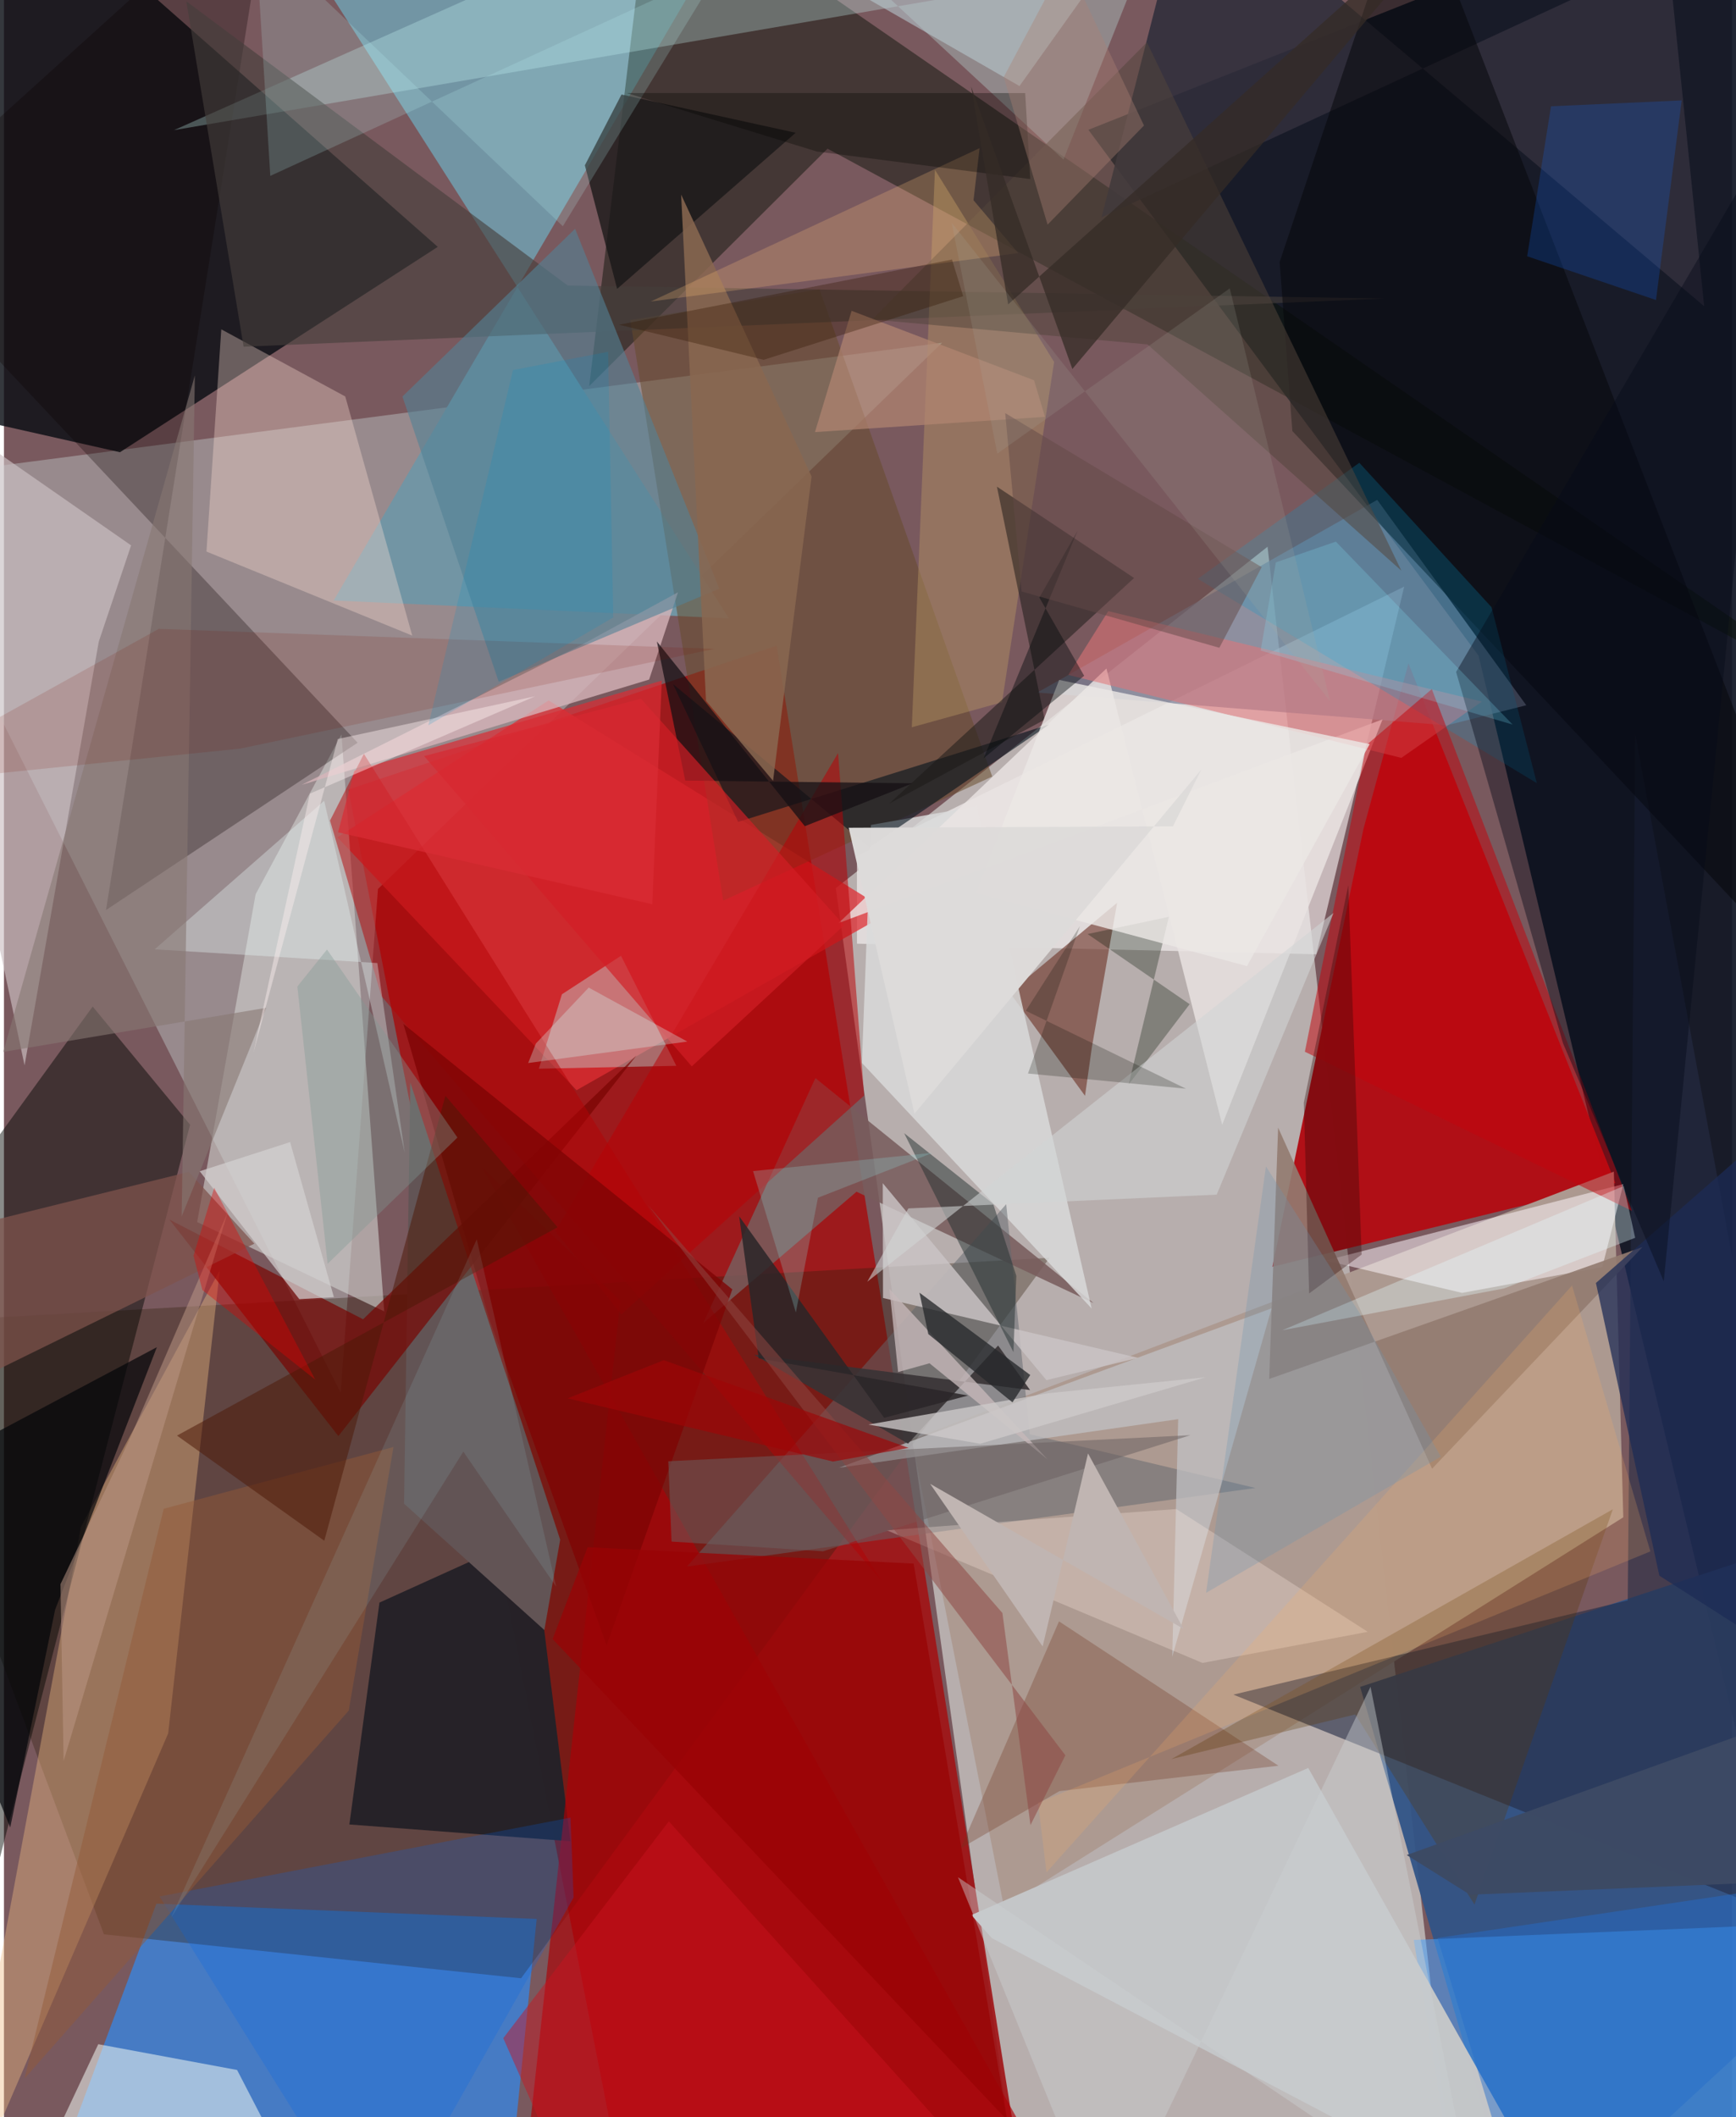 <svg xmlns="http://www.w3.org/2000/svg" width="228" height="278" viewBox="0 0 836 1024"><path fill="#79595e" d="M0 0h836v1024H0z"/><path fill="#b7aead" fill-opacity=".992" d="M402.42 429.578L493.89 1086l203.831-60.232-86.428-761.335z"/><path fill="#121725" fill-opacity=".933" d="M885.304 1034.855L713.39 317.12 524.612 62.781 838.86-62z"/><path fill="#a11517" fill-opacity=".918" d="M166.607 381.894L304.822 1086h192.683L373.798 312.287z"/><path fill="#e3fffe" fill-opacity=".298" d="M453.876 165.764l-513.23 66.958 222.235 440.85 18.055-243.618z"/><path fill="#0c0f15" fill-opacity=".827" d="M56.116 218.728L-62 192.087 4.126-62l205.73 181.403z"/><path fill="#b10f16" fill-opacity=".988" d="M779.562 572.167L613.644 612.68l44.046-211.757 21.764-80.052z"/><path fill="#3884e0" fill-opacity=".78" d="M257.713 928.13l-183.97-7.393-40.74 109.397 211.992 23.811z"/><path fill="#ad9a91" fill-opacity=".996" d="M778.825 566.67l4.557 167.194L483.771 922.38l-44.54-226.244z"/><path fill="#305386" fill-opacity=".937" d="M723.714 1048.453l-67.643-232.561L898 736.319v276.343z"/><path fill="#fefafa" fill-opacity=".584" d="M677.394 283.722l-42.547 177.82-222.18-5.124-.035-42.428z"/><path fill="#311e0e" fill-opacity=".341" d="M48.379 935.558l201.799 21.261 255.693-348.5L-62 640.548z"/><path fill="#7295a4" d="M159.496 290.435l191.248 8.664L120.164-62l228.002 30.752z"/><path fill="#081106" fill-opacity=".463" d="M283.117 186.753L313.168-62 898 341.881 398.431 71.91z"/><path fill="#47a2ff" fill-opacity=".545" d="M849.472 931.3l-167.431 6.983L705.994 1086H898z"/><path fill="#edbb81" fill-opacity=".404" d="M104.404 614.423L79.45 838.371-27.332 1086l64.565-347.53z"/><path fill="#000502" fill-opacity=".463" d="M-13.03 941.208L90.036 543.985l-47.113-57.148L-62 631.394z"/><path fill="#de2e34" fill-opacity=".745" d="M161.309 404.996l115.688 122.301 151.6-86.077-165.11-102.468z"/><path fill="#252b44" fill-opacity=".604" d="M594.752 819.634L898 941.85 789.182 355.226l-3.636 418.832z"/><path fill="#cececc" fill-opacity=".62" d="M121.747 432.54L93.473 591.056l90.477 43.213-20.667-279.07z"/><path fill="#262228" fill-opacity=".988" d="M274.037 890.546l-106.931-8.115 14.547-107.314 73.927-33.49z"/><path fill="#ccc1c3" fill-opacity=".655" d="M61.514 263.777L-62 177.857 9.975 515.265l35.877-204.859z"/><path fill="#7b8198" fill-opacity=".69" d="M698.004 350.806l38.444-9.703-72.102-99.32-164.418 93.167z"/><path fill="#674a2a" fill-opacity=".525" d="M347.956 435.618l-44.95-280.795 91.524-14.91 83.573 235.67z"/><path fill="#c4c6c8" fill-opacity=".988" d="M467.997 926.229l162.986-71.124L760.783 1086 477.926 937.428z"/><path fill="#0c0000" fill-opacity=".29" d="M129.346-62L49.37 440.142l121.725-80.915L-62 111.062z"/><path fill="#cdfdfa" fill-opacity=".286" d="M512.564 77.187L362.36-62 82.266 62.94l467.782-80.014z"/><path fill="#ad0006" fill-opacity=".655" d="M231.228 564.557l66.961 64.55-43.53 397.386L524.644 1086z"/><path fill="#625455" d="M196.56 523.525l-2.997 203.777 67.865 61.082 7.657-43.691z"/><path fill="#785c5c" fill-opacity=".863" d="M412.44 576.396l-74.173 63.59 54.286-118.54 134.536 108.79z"/><path fill="#f0f7f3" fill-opacity=".545" d="M112.791 1001.176l-67.17-12.472-31.492 66.952L156.691 1086z"/><path fill="#fdf6fb" fill-opacity=".525" d="M783.422 572.717l-143.98 36.943 65.953 15.666 67.832-12.502z"/><path fill="#6f362a" fill-opacity=".624" d="M486.55 480.039l51.97-43.406-12.16 69.552-3.373 23.823z"/><path fill="#bdf6f5" fill-opacity=".365" d="M258.768 516.894l11.16-35.994 28.586-18.623 26.761 53.228z"/><path fill="#dadbdb" fill-opacity=".831" d="M419.426 399l-4.387 115.076 111.134 118.78-55.528-242.93z"/><path fill="#312f3c" fill-opacity=".89" d="M822.524 148.143L573.715-62l-42.754 167.134L805.086-21.821z"/><path fill="#780400" fill-opacity=".678" d="M305.991 510.491L161.78 694.586 80.053 589.87l93.682 48.209z"/><path fill="#eae4e3" fill-opacity=".82" d="M666.926 347.934L403.74 446.468l129.625-123.145 55.985 220.685z"/><path fill="#ffe2d5" fill-opacity=".337" d="M197.51 307.415l-99.543-40.64 7.17-107.489 59.977 32.47z"/><path fill="#62686e" fill-opacity=".498" d="M496.267 693.705l-11.412-111.276-154.445 175.26 275.036-37.999z"/><path fill="#02111b" fill-opacity=".592" d="M355.172 397.529l-31.533-66.702 95.091 78.95 86.981-59.385z"/><path fill="#453e3b" fill-opacity=".616" d="M667.924 144.381l-395.178-6.266L88.215.625l27.733 167.065z"/><path fill="#d7b5ba" fill-opacity=".78" d="M144.057 379.598l135.992-68.04 46.03-25.086-13.965 42.213z"/><path fill="#c2c2c5" fill-opacity=".733" d="M565.182 801.318l2.88-114.928-164.172 23.53 209.357-77.127z"/><path fill="#ba0004" fill-opacity=".525" d="M416.122 529.882l-12.606-165.637-136.796 231.24 31.909 40.224z"/><path fill="#927b70" fill-opacity=".91" d="M690.886 710.368l101.8-107.212-180.61 63.806 4.332-121.557z"/><path fill="#548296" fill-opacity=".604" d="M192.773 191.784l46.57 137.946 106.709-45.016-69.754-174.053z"/><path fill="#cac4c5" fill-opacity=".816" d="M504.31 667.532l-79.17-95.264.117 55.523 123.408 28.968z"/><path fill="#be9c65" fill-opacity=".392" d="M508.028 175.065l-57.642-92.926-11.188 269.609 43.642-12.089z"/><path fill="#1a1917" fill-opacity=".51" d="M546.717 279.556L428.337 388.65l75.128-40.596-23.095-112.673z"/><path fill="#07070b" fill-opacity=".533" d="M617.136 126.747l6.154 81.732L898 500.819 680.261-62z"/><path fill="#e17477" fill-opacity=".561" d="M514.864 326.437l161.151 40.12 38.974-27.228-180.764-43.747z"/><path fill="#b50306" fill-opacity=".494" d="M424.447 764.506L182.643 481.852l-24.898-84.979 16.387-32.27z"/><path fill="#71351f" fill-opacity=".306" d="M462.79 893.98l47.606-109.786L616.56 854.02 510.608 866.3z"/><path fill="#0066e9" fill-opacity=".224" d="M75.274 917.268l198.814-38.146 1.483 38.628L180.493 1086z"/><path fill="#191817" fill-opacity=".78" d="M281.03 79.956l17.721-34.244 84.263 18.509-86.373 75.492z"/><path fill="#000308" fill-opacity=".675" d="M73.975 651.588L24.75 778.565 3.031 883.89-62 723.777z"/><path fill="#019fd3" fill-opacity=".231" d="M655.69 223.834l-78.135 56.1 164.01 98.847-21.923-85.108z"/><path fill="#7f534c" fill-opacity=".729" d="M89.412 566.795l31.725 34.728-181.062 88.867L-62 604.322z"/><path fill="#ffede5" fill-opacity=".278" d="M579.81 804.306l79.962-15.052-92.631-59.383-140.119 10.25z"/><path fill="#383335" fill-opacity=".898" d="M496.409 672.332l-15.461-21.554-43.589 47.476-74.458-43.019z"/><path fill="#5c3600" fill-opacity=".29" d="M711.396 921.167L653.72 829.23l-88.932 21.574 213.546-120.828z"/><path fill="#bbf7f9" fill-opacity=".188" d="M121.657-32.138l7.188 117.207 217.361-99.82-75.838 124.164z"/><path fill="#7f0505" fill-opacity=".796" d="M352.36 623.618L291.567 795.88l-56.682-157.66-41.654-143.012z"/><path fill="#c2050c" fill-opacity=".514" d="M787.581 585.665l-96.828-252.367-31.665 27.079-29.738 148.31z"/><path fill="#896750" fill-opacity=".863" d="M339.632 338.958L327.596 94.114 390.7 230.471l-18.637 147.183z"/><path fill="#935937" fill-opacity=".463" d="M77.28 729.74L9.93 1005.33l156.873-177.978 21.635-127.484z"/><path fill="#212c2d" fill-opacity=".478" d="M435.493 548.076l43.075 34.21 11.184 34.789-1.39 36.928z"/><path fill="#001200" fill-opacity=".294" d="M563.572 443.413l-19.469 81.096 29.498-38.81-49.367-33.935z"/><path fill="#1c2b55" fill-opacity=".729" d="M883.89 520.998L898 824.193l-97.17-62.106-30.68-141.55z"/><path fill="#ebe7e5" fill-opacity=".816" d="M510.487 328.863l150.212 31.04-59.367 107.38-131.182-35.336z"/><path fill="#53453c" fill-opacity=".514" d="M553.232 166.586l-133.158-12.068L552.932 20.461l123.09 255.543z"/><path fill="#fbbe7b" fill-opacity=".247" d="M312.926 145.825l159.055-74.16-2.937 25.19 21.626 25.563z"/><path fill="#efffff" fill-opacity=".325" d="M154.913 387.324l38.951 170.137-13.234-91.678-107.71-6.631z"/><path fill="#070b18" fill-opacity=".424" d="M702.513 324.997L754.2 504.504l48.762 115.209L858.31 59.137z"/><path fill="#126bfa" fill-opacity=".212" d="M799.207 145.112l12.433-96.55-63.222 2.844-11.533 72.538z"/><path fill="#980304" fill-opacity=".749" d="M485.289 1025.4l-45.2-269.134-157.714-7.933-16.958 44.405z"/><path fill="#151013" fill-opacity=".737" d="M439.593 378.862l-52.151 20.746-71.584-89.352 13.73 67.283z"/><path fill="#d2d4d5" fill-opacity=".569" d="M437.524 584.472l-19.874 35.454 225.59-178.384-56.55 136.263z"/><path fill="#4c1807" fill-opacity=".514" d="M213.54 529.981L154.972 745.2l-71.268-50.852L267.81 593.583z"/><path fill="#300607" fill-opacity=".345" d="M650.356 428.08l6.447 178.721-25.396 18.788-2.57-92.26z"/><path fill="#d31e25" fill-opacity=".675" d="M332.74 515.78l73.707-68.283-98.287-109.553L203.263 365.7z"/><path fill="#fab064" fill-opacity=".2" d="M504.35 905.56l-4.085-33.604 296.222-121.599-37.893-128.601z"/><path fill="#dddbda" fill-opacity=".98" d="M408.662 400.36l156.85-.686 13.73-27.462-138.767 166.422z"/><path fill="#877873" fill-opacity=".588" d="M126.872 487.443L85.96 588.373l6.392-406.81L-.336 508.77z"/><path fill="#ccd0d3" fill-opacity=".439" d="M461.522 907.943l251.58 169.842-51.99-261.937-128.014 267.944z"/><path fill="#2a2628" fill-opacity=".855" d="M365.116 656.995l101.304 17.969-40.61 10.792-70.126-97.47z"/><path fill="#c6b8ba" fill-opacity=".78" d="M504.91 705.891l-76.524-82.451 4.173 40.17 15.188-4.239z"/><path fill="#b8c9d1" fill-opacity=".576" d="M491.283 41.626L565.202-62 27.866-46.207 310.998-62z"/><path fill="#bd9986" fill-opacity=".514" d="M108.254 586.268L60.48 696.741l-33.14 69.474 1.523 85.494z"/><path fill="#a3ecfa" fill-opacity=".11" d="M228.725 599.416L80.811 927.635l141.424-225.522 44.914 65.317z"/><path fill="#cb121f" fill-opacity=".455" d="M241.554 985.792l80.1-104.874L505.893 1086l-225.875-12.731z"/><path fill="#7e0f05" fill-opacity=".141" d="M114.195 362.097L-62 380.065l136.884-75.911 268.828 9.682z"/><path fill="#e6feff" fill-opacity=".341" d="M618.378 643.413l165.24-69.795 5.512 25.067-63.394 24.486z"/><path fill="#d4d0d0" fill-opacity=".714" d="M159.616 627.393l-16.733.964-48.19-61.857 43.75-14.119z"/><path fill="#b28671" fill-opacity=".698" d="M498.325 183.914l-88.261-33.582-17.719 58.651 111.276-7.36z"/><path fill="#cecaca" fill-opacity=".761" d="M581.38 666.12L472.275 698.3l-54.088-9.291 87.037-15.157z"/><path fill="#301600" fill-opacity=".333" d="M458.641 125.518l5.41 17.736-96.5 30.763-70.017-16.949z"/><path fill="#040602" fill-opacity=".318" d="M496.484 86.61l-103.31-13.348-91.91-28.272 192.781.027z"/><path fill="#85e8ff" fill-opacity=".216" d="M607.957 314.644l7.343-42.636 29.03-10.054 85.511 88.49z"/><path fill="#01090a" fill-opacity=".42" d="M473.952 366.716l45.413-109.958-18.468 32.253 21.679 37.843z"/><path fill="#26282b" fill-opacity=".773" d="M442.902 625.233l4.272 20.016 40.71 33.028 8.603-13.232z"/><path fill="#6a5f60" fill-opacity=".514" d="M321.39 706.756l252.573-12.607-177.743 56.156-73.259-4.703z"/><path fill="#644a47" fill-opacity=".498" d="M484.383 199.82l7.91 86.24 95.678 27.248 20.497-38.997z"/><path fill="#8bcece" fill-opacity=".275" d="M449.329 557.557l-86.947 8.86 20.716 68.397 10.687-55.52z"/><path fill="#3d4a64" fill-opacity=".992" d="M678.632 897.213L898 818.37v90.107l-188.756 7.935z"/><path fill="#080a00" fill-opacity=".224" d="M494.34 488.868l26.174-40.918-25.116 71.277 76.407 7.339z"/><path fill="#6c93b0" fill-opacity=".286" d="M695.112 704.523L655.44 634.48l-44.923-70.296-28.968 206.215z"/><path fill="#809892" fill-opacity=".369" d="M219.375 550.188l-62.792 61.066-14.655-134.106 14.35-17.897z"/><path fill="#d92c34" fill-opacity=".71" d="M313.648 437.366l-152.01-34.797 7.85-29.814 148.75-43.556z"/><path fill="#d5fdf8" fill-opacity=".302" d="M253.608 514.144l76.974-10.375-47.7-26.105-25.543 27.032z"/><path fill="#8f4743" fill-opacity=".529" d="M483.028 780.16l13.574 102.574 16.888-33.747-201.967-266.216z"/><path fill="#9e0507" fill-opacity=".667" d="M319.207 657.876l-46.513 18.451 128.37 30.57 36.548-6.609z"/><path fill="#e30201" fill-opacity=".361" d="M95.993 623.961l-4.304-16.627 10.014-32.859 48.883 92.803z"/><path fill="#352b26" fill-opacity=".745" d="M516.866 178.456L467.893 41.86l17.91 105.363L719.615-62z"/><path fill="#c0b5b2" d="M448.072 717.681l54.422 78.66 21.945-93.353 46.227 84.854z"/><path fill="#fdf0f0" fill-opacity=".435" d="M161.509 357.428l95.495-20.678-108.988 47.103-27.343 125.383z"/><path fill="#ab8374" fill-opacity=".38" d="M504.881 108.653l46.63-47.945-37.785-79.898-30.074 56.459z"/><path fill="#a8aa9b" fill-opacity=".18" d="M458.478 107.723l183.06 231.47-48.524-199.725L480.556 219.4z"/><path fill="#008fc7" fill-opacity=".176" d="M246.258 178.979l-40.952 171.836 89.453-52.191-2.483-128.469z"/><path fill="#246cca" fill-opacity=".471" d="M693.527 937.323l180.464-26.8L898 938.933 738.566 1086z"/></svg>